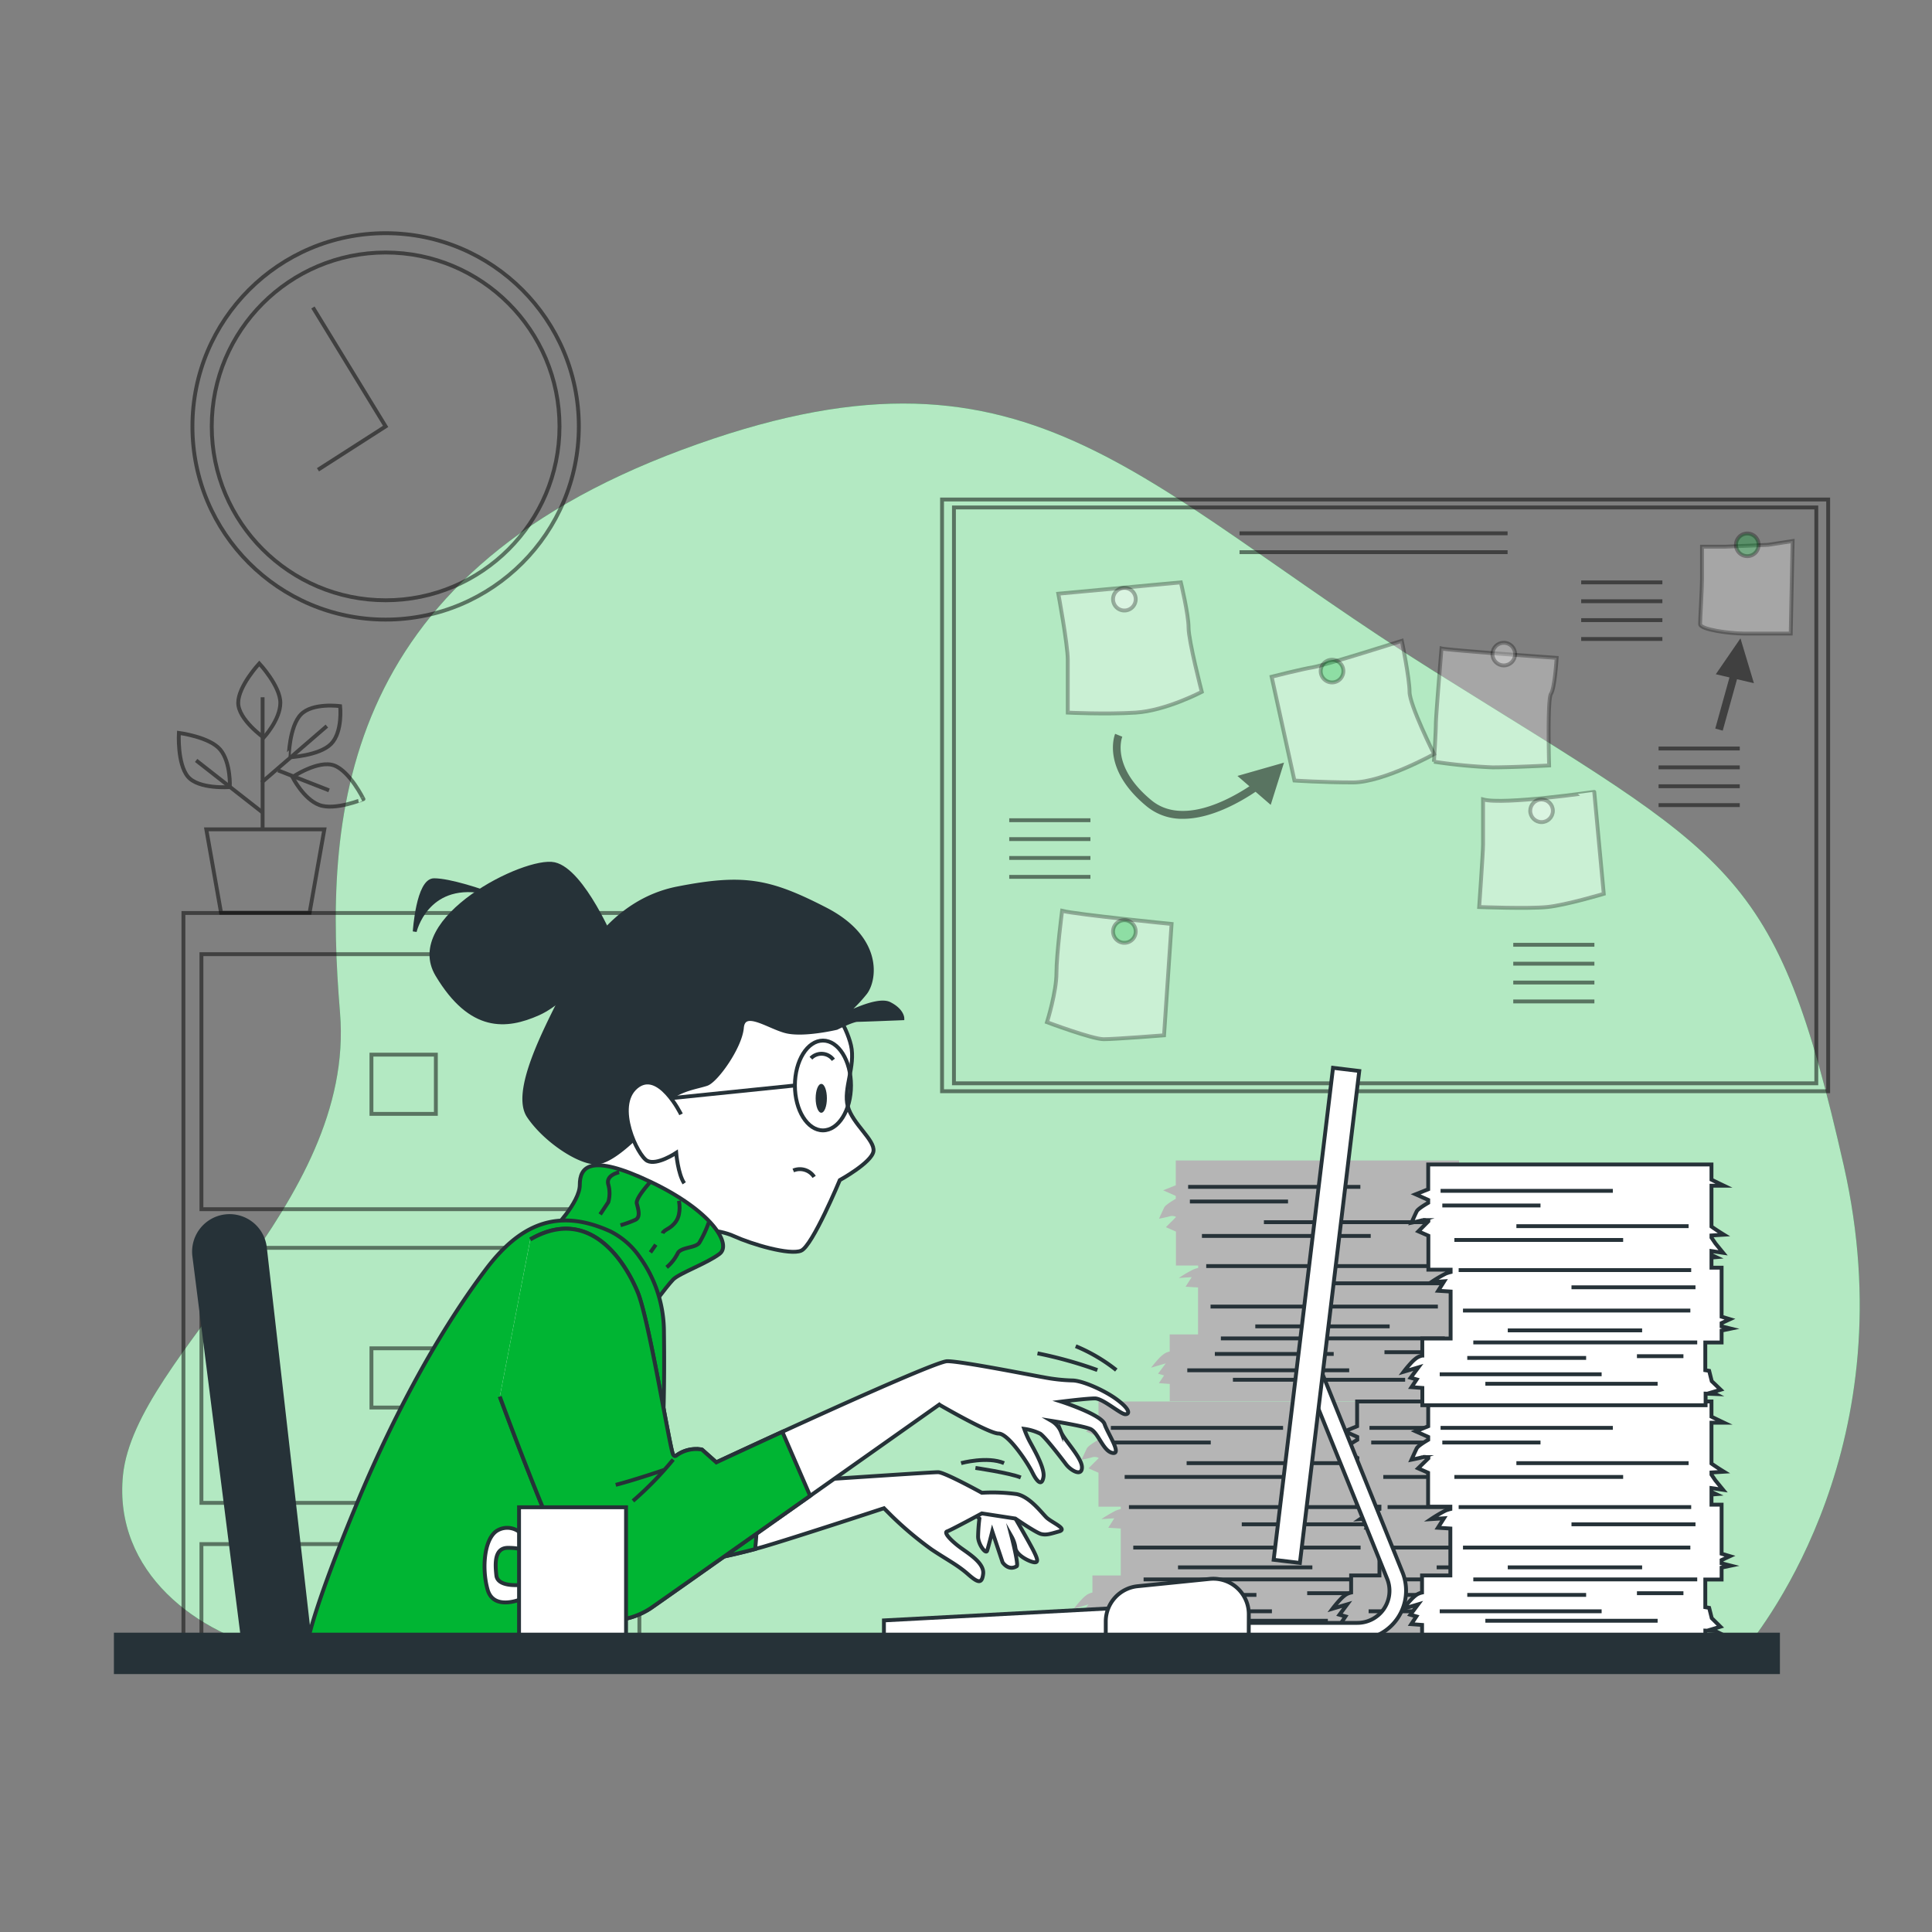 <svg xmlns="http://www.w3.org/2000/svg" viewBox="0 0 500 500"><rect x="0" y="0" width="500" height="500" fill="#808080" stroke="none"/><g id="freepik--background-simple--inject-145"><path d="M72.5,427.56H451c6.21-7.43,42.35-54.45,26.16-125.91-17.69-78-28.1-79.09-106.14-128S266,83.12,176.47,116.42,83.86,212.16,88,262.1,35,350.55,31.83,381.77C29.32,406.83,51,423.16,72.5,427.56Z" style="fill:#00B533"></path><path d="M72.5,427.56H451c6.21-7.43,42.35-54.45,26.16-125.91-17.69-78-28.1-79.09-106.14-128S266,83.12,176.47,116.42,83.86,212.16,88,262.1,35,350.55,31.83,381.77C29.32,406.83,51,423.16,72.5,427.56Z" style="fill:#fff;opacity:0.7"></path></g><g id="freepik--Clock--inject-145"><g style="opacity:0.5"><circle cx="99.8" cy="110.35" r="50" style="fill:none;stroke:#000;stroke-miterlimit:10"></circle><circle cx="99.8" cy="110.35" r="45" style="fill:none;stroke:#000;stroke-miterlimit:10"></circle><polyline points="82.29 121.58 99.8 110.35 80.99 79.58" style="fill:none;stroke:#000;stroke-miterlimit:10"></polyline></g></g><g id="freepik--file-cabinet--inject-145"><g style="opacity:0.5"><rect x="47.47" y="236.28" width="118" height="190.67" style="fill:none;stroke:#000;stroke-miterlimit:10"></rect><rect x="52.13" y="246.94" width="108.67" height="66" style="fill:none;stroke:#000;stroke-miterlimit:10"></rect><rect x="96.13" y="272.94" width="16.67" height="15.33" style="fill:none;stroke:#000;stroke-miterlimit:10"></rect><rect x="52.13" y="322.94" width="108.67" height="66" style="fill:none;stroke:#000;stroke-miterlimit:10"></rect><rect x="96.13" y="348.94" width="16.67" height="15.33" style="fill:none;stroke:#000;stroke-miterlimit:10"></rect><rect x="52.13" y="399.61" width="108.67" height="26.67" style="fill:none;stroke:#000;stroke-miterlimit:10"></rect></g><g style="opacity:0.5"><polygon points="83.94 214.63 53.39 214.63 57.21 236.22 80.12 236.22 83.94 214.63" style="fill:none;stroke:#000;stroke-miterlimit:10"></polygon><path d="M72.55,181.89c0,4.35-4.3,9-4.3,9s-6.6-4.68-6.6-9,5.45-10.18,5.45-10.18S72.55,177.53,72.55,181.89Z" style="fill:none;stroke:#000;stroke-miterlimit:10"></path><path d="M57,194c2.79,3.34,2.48,9.69,2.48,9.69s-8.06.64-10.85-2.7-2.34-11.31-2.34-11.31S54.23,190.69,57,194Z" style="fill:none;stroke:#000;stroke-miterlimit:10"></path><path d="M77.88,184.9c3-3.13,10.15-2.15,10.15-2.15s.71,6.61-2.32,9.74-11,3.51-11,3.51S74.85,188,77.88,184.9Z" style="fill:none;stroke:#000;stroke-miterlimit:10"></path><path d="M82.61,208.32c-4.07-1.54-6.92-7.22-6.92-7.22s6.72-4.51,10.79-3,7.58,8.7,7.58,8.7S86.68,209.87,82.61,208.32Z" style="fill:none;stroke:#000;stroke-miterlimit:10"></path><line x1="67.96" y1="214.29" x2="67.96" y2="180.45" style="fill:none;stroke:#000;stroke-miterlimit:10"></line><line x1="67.67" y1="202.53" x2="84.59" y2="187.91" style="fill:none;stroke:#000;stroke-miterlimit:10"></line><line x1="67.96" y1="210.27" x2="50.76" y2="196.8" style="fill:none;stroke:#000;stroke-miterlimit:10"></line><line x1="71.97" y1="199.38" x2="85.16" y2="204.54" style="fill:none;stroke:#000;stroke-miterlimit:10"></line></g></g><g id="freepik--Board--inject-145"><rect x="243.8" y="129.27" width="229.33" height="153.14" style="fill:none;stroke:#000;stroke-miterlimit:10;opacity:0.5"></rect><rect x="246.88" y="131.33" width="223.18" height="149.03" style="fill:none;stroke:#000;stroke-miterlimit:10;opacity:0.5"></rect><path d="M273.89,153.65s2.45,13.19,2.45,17.1v13.67s9.77.49,17.58,0,17.1-5.37,17.1-5.37-3.42-13.19-3.42-16.61-2-11.72-2-11.72Z" style="fill:#fff;stroke:#000;stroke-miterlimit:10;opacity:0.3"></path><path d="M274.87,235.72s-1.46,11.23-1.46,16.12-2.45,12.7-2.45,12.7,11.73,4.4,14.66,4.4,15.63-1,15.63-1l1.95-28.82S278.78,236.7,274.87,235.72Z" style="fill:#fff;stroke:#000;stroke-miterlimit:10;opacity:0.3"></path><path d="M329.1,175.14,335,202s7.33.49,15.14.49,21-7.33,21-7.33-6.35-12.7-6.35-16.12-2-13.19-2-13.19-20,6.35-23,6.84S329.1,175.14,329.1,175.14Z" style="fill:#fff;stroke:#000;stroke-miterlimit:10;opacity:0.3"></path><path d="M373.06,167.82s-1.46,17.58-1.46,19.54-.49,9.77-.49,9.77a139.33,139.33,0,0,0,15.14,1.46c5.38,0,14.66-.49,14.66-.49s-.49-17.09.49-18.56,1.46-9.28,1.46-9.28S375,168.3,373.06,167.82Z" style="fill:#fff;stroke:#000;stroke-miterlimit:10;opacity:0.3"></path><path d="M383.81,206.9v11.72c0,1.95-1,16.12-1,16.12s12.7.49,17.59,0,14.65-3.42,14.65-3.42l-1.46-15.63-1-10.75S389.18,208.36,383.81,206.9Z" style="fill:#fff;stroke:#000;stroke-miterlimit:10;opacity:0.3"></path><path d="M457.58,141l-11.24.49h-5.86v8.3c0,2.44-.49,10.26-.49,11.72s7.82,2.45,11.24,2.45h12.21l.49-23.94Z" style="fill:#fff;stroke:#000;stroke-miterlimit:10;opacity:0.3"></path><g style="opacity:0.5"><line x1="429.24" y1="193.71" x2="450.25" y2="193.71" style="fill:none;stroke:#000;stroke-miterlimit:10"></line><line x1="429.24" y1="198.59" x2="450.25" y2="198.59" style="fill:none;stroke:#000;stroke-miterlimit:10"></line><line x1="429.24" y1="203.48" x2="450.25" y2="203.48" style="fill:none;stroke:#000;stroke-miterlimit:10"></line><line x1="429.24" y1="208.36" x2="450.25" y2="208.36" style="fill:none;stroke:#000;stroke-miterlimit:10"></line></g><g style="opacity:0.5"><line x1="320.79" y1="138.02" x2="390.16" y2="138.02" style="fill:none;stroke:#000;stroke-miterlimit:10"></line><line x1="320.79" y1="142.9" x2="390.16" y2="142.9" style="fill:none;stroke:#000;stroke-miterlimit:10"></line></g><g style="opacity:0.5"><line x1="391.63" y1="244.51" x2="412.63" y2="244.51" style="fill:none;stroke:#000;stroke-miterlimit:10"></line><line x1="391.63" y1="249.4" x2="412.63" y2="249.4" style="fill:none;stroke:#000;stroke-miterlimit:10"></line><line x1="391.63" y1="254.28" x2="412.63" y2="254.28" style="fill:none;stroke:#000;stroke-miterlimit:10"></line><line x1="391.63" y1="259.17" x2="412.63" y2="259.17" style="fill:none;stroke:#000;stroke-miterlimit:10"></line></g><g style="opacity:0.5"><line x1="261.19" y1="212.27" x2="282.2" y2="212.27" style="fill:none;stroke:#000;stroke-miterlimit:10"></line><line x1="261.19" y1="217.16" x2="282.2" y2="217.16" style="fill:none;stroke:#000;stroke-miterlimit:10"></line><line x1="261.19" y1="222.04" x2="282.2" y2="222.04" style="fill:none;stroke:#000;stroke-miterlimit:10"></line><line x1="261.19" y1="226.93" x2="282.2" y2="226.93" style="fill:none;stroke:#000;stroke-miterlimit:10"></line></g><g style="opacity:0.5"><line x1="409.21" y1="150.72" x2="430.22" y2="150.72" style="fill:none;stroke:#000;stroke-miterlimit:10"></line><line x1="409.21" y1="155.6" x2="430.22" y2="155.6" style="fill:none;stroke:#000;stroke-miterlimit:10"></line><line x1="409.21" y1="160.49" x2="430.22" y2="160.49" style="fill:none;stroke:#000;stroke-miterlimit:10"></line><line x1="409.21" y1="165.37" x2="430.22" y2="165.37" style="fill:none;stroke:#000;stroke-miterlimit:10"></line></g><path d="M332.3,197.37l-12.05,3.44,3.1,2.68c-5.63,3.71-17.56,10.06-25.37,3.61-10.47-8.65-7.65-16.12-7.53-16.44l-.92-.37-.93-.38c-.15.36-3.56,9.09,8.11,18.73a14.39,14.39,0,0,0,9.45,3.27c7.29,0,14.81-4.34,18.78-7l3.92,3.39Z" style="opacity:0.5"></path><polygon points="453.91 176.81 450.43 165.21 444.05 174.49 447.59 175.32 443.91 188.55 445.84 189.09 449.54 175.78 453.91 176.81" style="opacity:0.5"></polygon><path d="M293.92,155.11A2.93,2.93,0,1,0,291,158,2.93,2.93,0,0,0,293.92,155.11Z" style="fill:#fff;stroke:#000;stroke-miterlimit:10;opacity:0.3"></path><path d="M347.66,173.68a2.93,2.93,0,1,0-2.93,2.93A2.93,2.93,0,0,0,347.66,173.68Z" style="fill:#00B533;stroke:#000;stroke-miterlimit:10;opacity:0.3"></path><circle cx="389.18" cy="169.28" r="2.93" style="fill:#fff;stroke:#000;stroke-miterlimit:10;opacity:0.3"></circle><circle cx="398.95" cy="209.83" r="2.93" style="fill:#fff;stroke:#000;stroke-miterlimit:10;opacity:0.3"></circle><path d="M293.92,241.09A2.93,2.93,0,1,0,291,244,2.93,2.93,0,0,0,293.92,241.09Z" style="fill:#00B533;stroke:#000;stroke-miterlimit:10;opacity:0.3"></path><path d="M455.13,141a2.93,2.93,0,1,0-2.93,2.93A2.93,2.93,0,0,0,455.13,141Z" style="fill:#00B533;stroke:#000;stroke-miterlimit:10;opacity:0.3"></path></g><g id="freepik--Papers--inject-145"><path d="M360.22,408.78v-3.09l2.38-.5-2.38-.6v-.85l2.15-1-2.15-.64V389.4H357.6v-2.61l1.21-.1-1.21-.57v-1l3,.44-2-2.45-1-1.47v-.56l3.21-.2s-1.82-1.11-3.21-2.11V368.19h3.21s-1.77-.84-3.21-1.56V362.7H284.29v6.41L281,370.42l3.26,1.45v.75c-1,.58-2.73,1.63-3,2.26-.44.89-1.34,2.89-1.34,2.89s2.23-.44,2.9-.67a2.32,2.32,0,0,1,1.48.19v.12L281.7,380l2.59,1.14v8.79h5.76v.61a9.62,9.62,0,0,0-1.22.38,34.34,34.34,0,0,0-3.79,2.23l3.34-.22-1.56,2.45,3.23.2v12.15h-7.33v4.42a4.23,4.23,0,0,0-1.47.61,9,9,0,0,0-1.43,1.29c-1,1.07-1.91,2.28-1.91,2.28l3.79-1.12-2,2.68,1.56.44-1.34,2,2.81.2V425H356v-3l2.56.1-.9-.44,2.23-.67-2.23-2.23-.66-2.67-1-.17v-7.16Z" style="fill:#b5b5b5"></path><line x1="287.49" y1="369.53" x2="332.06" y2="369.53" style="fill:none;stroke:#263238;stroke-miterlimit:10"></line><line x1="287.94" y1="373.32" x2="313.34" y2="373.32" style="fill:none;stroke:#263238;stroke-miterlimit:10"></line><line x1="351.68" y1="378.66" x2="307.1" y2="378.66" style="fill:none;stroke:#263238;stroke-miterlimit:10"></line><line x1="292.17" y1="390.03" x2="352.35" y2="390.03" style="fill:none;stroke:#263238;stroke-miterlimit:10"></line><line x1="291.06" y1="382.23" x2="334.74" y2="382.23" style="fill:none;stroke:#263238;stroke-miterlimit:10"></line><line x1="353.46" y1="394.49" x2="321.37" y2="394.49" style="fill:none;stroke:#263238;stroke-miterlimit:10"></line><line x1="352.12" y1="400.51" x2="293.29" y2="400.51" style="fill:none;stroke:#263238;stroke-miterlimit:10"></line><line x1="304.87" y1="405.63" x2="339.64" y2="405.63" style="fill:none;stroke:#263238;stroke-miterlimit:10"></line><line x1="353.91" y1="408.75" x2="295.96" y2="408.75" style="fill:none;stroke:#263238;stroke-miterlimit:10"></line><line x1="287.27" y1="417" x2="329.17" y2="417" style="fill:none;stroke:#263238;stroke-miterlimit:10"></line><line x1="325.16" y1="412.76" x2="294.4" y2="412.76" style="fill:none;stroke:#263238;stroke-miterlimit:10"></line><line x1="299.08" y1="419.45" x2="343.65" y2="419.45" style="fill:none;stroke:#263238;stroke-miterlimit:10"></line><line x1="350.34" y1="412.32" x2="338.3" y2="412.32" style="fill:none;stroke:#263238;stroke-miterlimit:10"></line><path d="M380.22,346.41v-3.09l2.38-.5-2.38-.6v-.85l2.15-1-2.15-.65V327H377.6v-2.61l1.21-.1-1.21-.57v-1l3,.45-2-2.46-1-1.47v-.55l3.21-.2s-1.82-1.12-3.21-2.12V305.82h3.21s-1.77-.84-3.21-1.55v-3.94H304.29v6.42l-3.26,1.3,3.26,1.45v.75c-1,.58-2.73,1.64-3,2.26-.44.89-1.34,2.9-1.34,2.9s2.23-.45,2.9-.67a2.26,2.26,0,0,1,1.48.18V315l-2.59,2.59,2.59,1.14v8.79h5.76v.62a8.23,8.23,0,0,0-1.22.38,33.11,33.11,0,0,0-3.79,2.22l3.34-.22L306.82,333l3.23.2v12.15h-7.33v4.43a4,4,0,0,0-1.47.61,9.38,9.38,0,0,0-1.43,1.28c-1,1.07-1.91,2.28-1.91,2.28l3.79-1.11-2,2.67,1.56.45-1.34,2,2.81.2v4.47H376v-3l2.56.11-.9-.45,2.23-.67-2.23-2.23-.66-2.67-1-.17v-7.16Z" style="fill:#b5b5b5"></path><line x1="307.49" y1="307.16" x2="352.06" y2="307.16" style="fill:none;stroke:#263238;stroke-miterlimit:10"></line><line x1="307.94" y1="310.95" x2="333.34" y2="310.95" style="fill:none;stroke:#263238;stroke-miterlimit:10"></line><line x1="371.68" y1="316.3" x2="327.1" y2="316.3" style="fill:none;stroke:#263238;stroke-miterlimit:10"></line><line x1="312.17" y1="327.66" x2="372.35" y2="327.66" style="fill:none;stroke:#263238;stroke-miterlimit:10"></line><line x1="311.06" y1="319.86" x2="354.74" y2="319.86" style="fill:none;stroke:#263238;stroke-miterlimit:10"></line><line x1="373.46" y1="332.12" x2="341.37" y2="332.12" style="fill:none;stroke:#263238;stroke-miterlimit:10"></line><line x1="372.12" y1="338.14" x2="313.29" y2="338.14" style="fill:none;stroke:#263238;stroke-miterlimit:10"></line><line x1="324.87" y1="343.26" x2="359.64" y2="343.26" style="fill:none;stroke:#263238;stroke-miterlimit:10"></line><line x1="373.91" y1="346.38" x2="315.96" y2="346.38" style="fill:none;stroke:#263238;stroke-miterlimit:10"></line><line x1="307.27" y1="354.63" x2="349.17" y2="354.63" style="fill:none;stroke:#263238;stroke-miterlimit:10"></line><line x1="345.16" y1="350.4" x2="314.4" y2="350.4" style="fill:none;stroke:#263238;stroke-miterlimit:10"></line><line x1="319.08" y1="357.08" x2="363.65" y2="357.08" style="fill:none;stroke:#263238;stroke-miterlimit:10"></line><line x1="370.34" y1="349.95" x2="358.3" y2="349.95" style="fill:none;stroke:#263238;stroke-miterlimit:10"></line><path d="M427.15,408.78v-3.09l2.38-.5-2.38-.6v-.85l2.16-1-2.16-.64V389.4h-2.62v-2.61l1.21-.1-1.21-.57v-1l3,.44-2-2.45-1-1.47v-.56l3.22-.2s-1.82-1.11-3.22-2.11V368.19h3.22s-1.78-.84-3.22-1.56V362.7H351.22v6.41L348,370.42l3.26,1.45v.75c-1,.58-2.72,1.63-3,2.26-.44.89-1.33,2.89-1.33,2.89s2.23-.44,2.89-.67a2.32,2.32,0,0,1,1.48.19v.12L348.63,380l2.59,1.14v8.79H357v.61a10.15,10.15,0,0,0-1.22.38,35.35,35.35,0,0,0-3.79,2.23l3.35-.22-1.56,2.45,3.22.2v12.15h-7.33v4.42a4.23,4.23,0,0,0-1.47.61,9.44,9.44,0,0,0-1.43,1.29c-1,1.07-1.91,2.28-1.91,2.28l3.79-1.12-2,2.68,1.56.44-1.33,2,2.8.2V425H423v-3l2.56.1-.89-.44,2.23-.67-2.23-2.23-.67-2.67-1-.17v-7.16Z" style="fill:#b5b5b5;stroke:#263238;stroke-miterlimit:10"></path><line x1="354.42" y1="369.53" x2="399" y2="369.53" style="fill:none;stroke:#263238;stroke-miterlimit:10"></line><line x1="354.87" y1="373.32" x2="380.28" y2="373.32" style="fill:none;stroke:#263238;stroke-miterlimit:10"></line><line x1="418.61" y1="378.66" x2="374.04" y2="378.66" style="fill:none;stroke:#263238;stroke-miterlimit:10"></line><line x1="359.11" y1="390.03" x2="419.28" y2="390.03" style="fill:none;stroke:#263238;stroke-miterlimit:10"></line><line x1="357.99" y1="382.23" x2="401.67" y2="382.23" style="fill:none;stroke:#263238;stroke-miterlimit:10"></line><line x1="420.39" y1="394.49" x2="388.3" y2="394.49" style="fill:none;stroke:#263238;stroke-miterlimit:10"></line><line x1="419.06" y1="400.51" x2="360.22" y2="400.51" style="fill:none;stroke:#263238;stroke-miterlimit:10"></line><line x1="371.81" y1="405.63" x2="406.58" y2="405.63" style="fill:none;stroke:#263238;stroke-miterlimit:10"></line><line x1="420.84" y1="408.75" x2="362.89" y2="408.75" style="fill:none;stroke:#263238;stroke-miterlimit:10"></line><line x1="354.2" y1="417" x2="396.1" y2="417" style="fill:none;stroke:#263238;stroke-miterlimit:10"></line><line x1="392.09" y1="412.76" x2="361.33" y2="412.76" style="fill:none;stroke:#263238;stroke-miterlimit:10"></line><line x1="366.01" y1="419.45" x2="410.59" y2="419.45" style="fill:none;stroke:#263238;stroke-miterlimit:10"></line><line x1="417.27" y1="412.32" x2="405.24" y2="412.32" style="fill:none;stroke:#263238;stroke-miterlimit:10"></line><path d="M445.55,408.78v-3.09l2.38-.5-2.38-.6v-.85l2.16-1-2.16-.64V389.4h-2.62v-2.61l1.21-.1-1.21-.57v-1l3,.44-2-2.45-1-1.47v-.56l3.22-.2s-1.82-1.11-3.22-2.11V368.19h3.22s-1.78-.84-3.22-1.56V362.7H369.62v6.41l-3.26,1.31,3.26,1.45v.75c-1,.58-2.72,1.63-3,2.26-.44.89-1.33,2.89-1.33,2.89s2.23-.44,2.89-.67a2.32,2.32,0,0,1,1.48.19v.12L367,380l2.59,1.14v8.79h5.76v.61a10.15,10.15,0,0,0-1.22.38,35.35,35.35,0,0,0-3.79,2.23l3.35-.22-1.56,2.45,3.22.2v12.15h-7.33v4.42a4.23,4.23,0,0,0-1.47.61,9.44,9.44,0,0,0-1.43,1.29c-1,1.07-1.91,2.28-1.91,2.28l3.79-1.12-2,2.68,1.56.44-1.33,2,2.8.2V425h73.31v-3l2.56.1-.89-.44,2.23-.67L443,418.78l-.67-2.67-1-.17v-7.16Z" style="fill:#fff;stroke:#263238;stroke-miterlimit:10"></path><line x1="372.82" y1="369.53" x2="417.4" y2="369.53" style="fill:none;stroke:#263238;stroke-miterlimit:10"></line><line x1="373.27" y1="373.32" x2="398.68" y2="373.32" style="fill:none;stroke:#263238;stroke-miterlimit:10"></line><line x1="437.01" y1="378.66" x2="392.44" y2="378.66" style="fill:none;stroke:#263238;stroke-miterlimit:10"></line><line x1="377.5" y1="390.03" x2="437.68" y2="390.03" style="fill:none;stroke:#263238;stroke-miterlimit:10"></line><line x1="376.39" y1="382.23" x2="420.07" y2="382.23" style="fill:none;stroke:#263238;stroke-miterlimit:10"></line><line x1="438.79" y1="394.49" x2="406.7" y2="394.49" style="fill:none;stroke:#263238;stroke-miterlimit:10"></line><line x1="437.46" y1="400.51" x2="378.62" y2="400.51" style="fill:none;stroke:#263238;stroke-miterlimit:10"></line><line x1="390.21" y1="405.63" x2="424.98" y2="405.63" style="fill:none;stroke:#263238;stroke-miterlimit:10"></line><line x1="439.24" y1="408.75" x2="381.29" y2="408.75" style="fill:none;stroke:#263238;stroke-miterlimit:10"></line><line x1="372.6" y1="417" x2="414.5" y2="417" style="fill:none;stroke:#263238;stroke-miterlimit:10"></line><line x1="410.49" y1="412.76" x2="379.73" y2="412.76" style="fill:none;stroke:#263238;stroke-miterlimit:10"></line><line x1="384.41" y1="419.45" x2="428.99" y2="419.45" style="fill:none;stroke:#263238;stroke-miterlimit:10"></line><line x1="435.67" y1="412.32" x2="423.64" y2="412.32" style="fill:none;stroke:#263238;stroke-miterlimit:10"></line><path d="M445.55,347.44v-3.09l2.38-.5-2.38-.59v-.85l2.16-1-2.16-.65V328.07h-2.62v-2.62l1.21-.1-1.21-.57v-1l3,.44-2-2.45-1-1.48v-.55l3.22-.2s-1.82-1.11-3.22-2.11V306.86h3.22s-1.78-.85-3.22-1.56v-3.94H369.62v6.42l-3.26,1.3,3.26,1.46v.75c-1,.58-2.72,1.63-3,2.25-.44.89-1.33,2.9-1.33,2.9s2.23-.45,2.89-.67a2.32,2.32,0,0,1,1.48.19v.11l-2.59,2.6,2.59,1.13v8.79h5.76v.62a10.15,10.15,0,0,0-1.22.38,33.71,33.71,0,0,0-3.79,2.23l3.35-.23-1.56,2.46,3.22.2V346.4h-7.33v4.42a4.23,4.23,0,0,0-1.47.61,9.44,9.44,0,0,0-1.43,1.29,29.74,29.74,0,0,0-1.91,2.28l3.79-1.12-2,2.68,1.56.44-1.33,2,2.8.2v4.47h73.31v-3l2.56.1-.89-.45,2.23-.66L443,357.45l-.67-2.68-1-.16v-7.17Z" style="fill:#fff;stroke:#263238;stroke-miterlimit:10"></path><line x1="372.82" y1="308.19" x2="417.4" y2="308.19" style="fill:none;stroke:#263238;stroke-miterlimit:10"></line><line x1="373.27" y1="311.98" x2="398.68" y2="311.98" style="fill:none;stroke:#263238;stroke-miterlimit:10"></line><line x1="437.01" y1="317.33" x2="392.44" y2="317.33" style="fill:none;stroke:#263238;stroke-miterlimit:10"></line><line x1="377.5" y1="328.7" x2="437.68" y2="328.7" style="fill:none;stroke:#263238;stroke-miterlimit:10"></line><line x1="376.39" y1="320.9" x2="420.07" y2="320.9" style="fill:none;stroke:#263238;stroke-miterlimit:10"></line><line x1="438.79" y1="333.15" x2="406.7" y2="333.15" style="fill:none;stroke:#263238;stroke-miterlimit:10"></line><line x1="437.46" y1="339.17" x2="378.62" y2="339.17" style="fill:none;stroke:#263238;stroke-miterlimit:10"></line><line x1="390.21" y1="344.3" x2="424.98" y2="344.3" style="fill:none;stroke:#263238;stroke-miterlimit:10"></line><line x1="439.24" y1="347.42" x2="381.29" y2="347.42" style="fill:none;stroke:#263238;stroke-miterlimit:10"></line><line x1="372.6" y1="355.66" x2="414.5" y2="355.66" style="fill:none;stroke:#263238;stroke-miterlimit:10"></line><line x1="410.49" y1="351.43" x2="379.73" y2="351.43" style="fill:none;stroke:#263238;stroke-miterlimit:10"></line><line x1="384.41" y1="358.12" x2="428.99" y2="358.12" style="fill:none;stroke:#263238;stroke-miterlimit:10"></line><line x1="435.67" y1="350.98" x2="423.64" y2="350.98" style="fill:none;stroke:#263238;stroke-miterlimit:10"></line></g><g id="freepik--Device--inject-145"><polygon points="314.26 423.92 228.76 423.92 228.76 419.36 314.26 414.81 314.26 423.92" style="fill:#fff;stroke:#263238;stroke-miterlimit:10"></polygon><path d="M363,407l-22-54.54-3.72,1.51v.89L359,408.6A8.31,8.31,0,0,1,351.28,420H322.45v4.35h28.83A12.68,12.68,0,0,0,363,407Z" style="fill:#fff;stroke:#263238;stroke-miterlimit:10"></path><rect x="337.27" y="276.3" width="6.84" height="128.24" transform="translate(43.24 -38.36) rotate(6.88)" style="fill:#fff;stroke:#263238;stroke-miterlimit:10"></rect><path d="M323.17,424h-37v-4.35a9.18,9.18,0,0,1,8.25-9.14l18.67-1.89a9.18,9.18,0,0,1,10.1,9.13Z" style="fill:#fff;stroke:#263238;stroke-miterlimit:10"></path></g><g id="freepik--Character--inject-145"><path d="M158.82,244.4s-7.89-19.09-15.36-20.75-39,14.11-30.3,28.64,17.85,13.69,26.15,10S158.82,244.4,158.82,244.4Z" style="fill:#263238;stroke:#263238;stroke-miterlimit:10"></path><path d="M124.78,230.7s-8.3-2.9-12.45-2.9-5,13.28-5,13.28S110.26,228.21,124.78,230.7Z" style="fill:#263238;stroke:#263238;stroke-miterlimit:10"></path><path d="M214.43,258.93s4.57,6.22,5.81,11.62-2.07,11.2-.83,15.77,7.06,8.71,6.64,11.62-8.71,7.47-8.71,7.47-7.06,17-10,18.26S194.51,322,190,319.94s-10.38-1.66-10.38-1.66l-27-13.7s2.91-5.4-.41-13.28-5-21.17,15.35-34.45S214.43,258.93,214.43,258.93Z" style="fill:#fff;stroke:#263238;stroke-miterlimit:10"></path><path d="M210.7,304.58a4.41,4.41,0,0,0-5.4-1.66" style="fill:none;stroke:#263238;stroke-miterlimit:10"></path><path d="M214,284.24c0,2.07-.65,3.74-1.45,3.74s-1.46-1.67-1.46-3.74.65-3.73,1.46-3.73S214,282.18,214,284.24Z" style="fill:#263238"></path><path d="M209.87,273.87a3.81,3.81,0,0,1,5.81.41" style="fill:none;stroke:#263238;stroke-miterlimit:10"></path><ellipse cx="212.98" cy="280.92" rx="7.26" ry="11.62" style="fill:none;stroke:#263238;stroke-miterlimit:10"></ellipse><line x1="205.72" y1="280.92" x2="173.34" y2="284.24" style="fill:#fff;stroke:#263238;stroke-miterlimit:10"></line><path d="M166.7,292.13s-7.88,8.72-12.45,8.72-13.28-5.82-17.43-12,4.15-22,8.72-31.13,12.86-24.49,29.88-27.81,23.66-2.07,38.18,5.4,12.87,18.26,10.38,21.58a38.84,38.84,0,0,1-6.23,6.23s9.13-5,12.45-3.32,3.33,3.73,3.33,3.73-10.38.42-11.63.42-5.39,2.07-5.39,2.07-8.72,2.08-13.28.83S192.44,261,192,266s-6.64,13.7-9.13,14.53-6.23,1.24-9.55,3.73S166.7,292.13,166.7,292.13Z" style="fill:#263238;stroke:#263238;stroke-miterlimit:10"></path><path d="M176.25,288.39s-5.81-12-11.62-7.05.41,17.84,2.9,19.09,7.47-2.08,7.47-2.08.42,5.4,2.08,7.89" style="fill:#fff;stroke:#263238;stroke-miterlimit:10"></path><path d="M143.05,318.28s7-7.06,7-11.62,2.49-8.31,18.26-.83S189.53,322,186.21,324.5s-10.38,5-12,6.64-7.47,9.55-7.47,9.55S156.74,318.28,143.05,318.28Z" style="fill:#00B533;stroke:#263238;stroke-miterlimit:10"></path><path d="M160.24,303.38s-3.52.71-2.81,3.17a8.46,8.46,0,0,1,0,4.56l-2.11,3.17" style="fill:none;stroke:#263238;stroke-miterlimit:10"></path><path d="M168.36,305.83s-3.91,4.23-3.56,5.63,1.06,3.52-.35,4.22a29.26,29.26,0,0,1-3.86,1.41" style="fill:none;stroke:#263238;stroke-miterlimit:10"></path><path d="M169.72,322.12c-.73,1.07-1.4,2-1.4,2" style="fill:none;stroke:#263238;stroke-miterlimit:10"></path><path d="M175.7,310.76s.7,3.16-.71,5.27-3.16,2.11-3.51,3.16" style="fill:none;stroke:#263238;stroke-miterlimit:10"></path><path d="M183.43,316.38a29.93,29.93,0,0,1-2.46,5.27c-1.06,1.41-4.92,1.06-5.63,2.81a11.28,11.28,0,0,1-2.81,3.52" style="fill:none;stroke:#263238;stroke-miterlimit:10"></path><path d="M264.18,382.37c-3.09-1.23-11.74-2.47-11.74-2.47" style="fill:none;stroke:#263238;stroke-miterlimit:10"></path><path d="M248.73,378.66s6.8-1.85,11.12,0" style="fill:none;stroke:#263238;stroke-miterlimit:10"></path><path d="M262.8,393s3.67,6.33,4.67,8.33,1.33,3,.33,3-4.67-1.66-5-3.66a8.18,8.18,0,0,0-1-3s1.88,7.33,1.33,7.66c-2.17,1.33-3.66-1-3.66-1l-2.67-8s-1,4-1.33,5-2.34-1.66-2.34-3.66a45.22,45.22,0,0,1,.34-4.67l-2-1.67s3-3,6.33-3S262.8,393,262.8,393Z" style="fill:#fff;stroke:#263238;stroke-miterlimit:10"></path><path d="M211.47,383l1.3-.09c5.75-.38,28.57-1.91,30-1.91,1.67,0,11.33,5.33,11.33,5.33a46,46,0,0,1,9,.34c3.34.66,6.34,4.66,7.67,6s5.67,3,3.33,3.66-3.33,1-4.66.67-6.67-4-6.67-4l-8.67-1.33s-8,4.33-9,4.66,1.34,2.67,3.67,4.34,6,4,5.67,6.66-1.34,2.34-4,0-5.34-3.66-9.34-6.33a90.2,90.2,0,0,1-10.33-8.67l-2-2s-23.33,7.67-31.33,10A168.31,168.31,0,0,1,175.13,405c-5,.67-14.66-1.33-17.33-3.33s-9.67-8.34-9.67-8.34l12-24s14.34,13.34,20,14.67S211.47,383,211.47,383Z" style="fill:#fff;stroke:#263238;stroke-miterlimit:10"></path><path d="M180.13,384c-5.66-1.33-20-14.67-20-14.67l-12,24s7,6.34,9.67,8.34,12.33,4,17.33,3.33a171,171,0,0,0,20.29-4.1c.18-1.53.32-3.17.38-4.9.13-3.78,0-8.06-.19-11.87C189.17,384.5,182.66,384.63,180.13,384Z" style="fill:#00B533;stroke:#263238;stroke-miterlimit:10"></path><path d="M171.83,344.59a33.16,33.16,0,0,0-6.23-19.21,20.41,20.41,0,0,0-7.61-6.69c-13.86-6.3-23.6-1.73-32.38,10-17.43,23.25-29.35,50.86-34,62.26C81.8,414.71,80,423.28,80,423.28h65.58s-3.32-8.3-3.32-10.37,3.32-6.23,3.32-6.23,19.92-7.06,23.65-17.85C171.94,380.89,172,356.78,171.83,344.59Z" style="fill:#00B533;stroke:#263238;stroke-miterlimit:10"></path><path d="M268.5,350.24A107.9,107.9,0,0,1,284,354.57" style="fill:none;stroke:#263238;stroke-miterlimit:10"></path><path d="M278.39,348.39a43.74,43.74,0,0,1,10.51,6.18" style="fill:none;stroke:#263238;stroke-miterlimit:10"></path><path d="M129.35,361.44s20.34,55.62,25.73,57.28,10.79-.83,13.28-2.49,74.71-52.71,74.71-52.71S255.94,371,258.43,371s7.47,7.47,8.71,10,2.49,3.73,2.91,1.24-2.91-7.88-3.74-9.54a23.89,23.89,0,0,1-1.24-2.91,13.62,13.62,0,0,1,4.15,1.25c1.24.83,5.39,6.22,6.64,7.88s4.15,3.32,4.15.83-4.57-7.05-5.4-9.13a5.8,5.8,0,0,0-2.49-2.9s7.89,1.24,10,2.07,3.33,5.81,5.82,6.23-1.25-5-2.08-7.47-11.21-5.81-11.21-5.81,6.64-.83,8.72-.83S290,366,291.22,366s1.24-1.25-2.08-3.74-9.13-5-11.62-5a45.19,45.19,0,0,1-7.47-.83c-2.49-.41-21.17-4.15-24.9-4.15s-59.77,26.15-59.77,26.15l-3.63-3.23a.44.44,0,0,0-.25-.11l-.61-.07a8.67,8.67,0,0,0-5.87,1.66c-.3.2-.6.17-.85-.33-.83-1.66-6.22-34.86-9.13-41.92s-12-22.82-27.8-13.69" style="fill:#fff;stroke:#263238;stroke-miterlimit:10"></path><path d="M129.35,361.44s20.34,55.62,25.73,57.28,10.79-.83,13.28-2.49c1.32-.88,22-15.49,41.3-29.11l-7.18-16.56c-9.65,4.42-17.1,7.9-17.1,7.9l-3.63-3.23a.44.44,0,0,0-.25-.11l-.61-.07a8.67,8.67,0,0,0-5.87,1.66c-.3.2-.6.17-.85-.33-.83-1.66-6.22-34.86-9.13-41.92s-12-22.82-27.8-13.69" style="fill:#00B533;stroke:#263238;stroke-miterlimit:10"></path><path d="M174.23,377.73a87.34,87.34,0,0,1-10.42,10.71" style="fill:none;stroke:#263238;stroke-miterlimit:10"></path><path d="M171.85,380.41s-6.84,2.38-12.5,3.87" style="fill:none;stroke:#263238;stroke-miterlimit:10"></path><path d="M80,423.28,68.55,322.88a9.2,9.2,0,0,0-10.43-8.07h0a9.2,9.2,0,0,0-7.83,10.26l12.48,98.37Z" style="fill:#263238;stroke:#263238;stroke-miterlimit:10"></path></g><g id="freepik--Cup--inject-145"><path d="M134.91,396.92a5.1,5.1,0,0,0-6.1-.88c-3.49,1.92-4.19,9.77-2.62,15.35s8.72,2.44,8.72,2.44l-.17-3.66s-5.93.69-6.28-2.44-.52-7.15,3-7.15,4.54.87,4.54.87Z" style="fill:#fff;stroke:#263238;stroke-miterlimit:10"></path><rect x="134.33" y="390.08" width="27.69" height="33.14" style="fill:#fff;stroke:#263238;stroke-miterlimit:10"></rect></g><g id="freepik--Table--inject-145"><rect x="29.98" y="423.04" width="430.16" height="9.71" style="fill:#263238;stroke:#263238;stroke-miterlimit:10"></rect></g></svg>